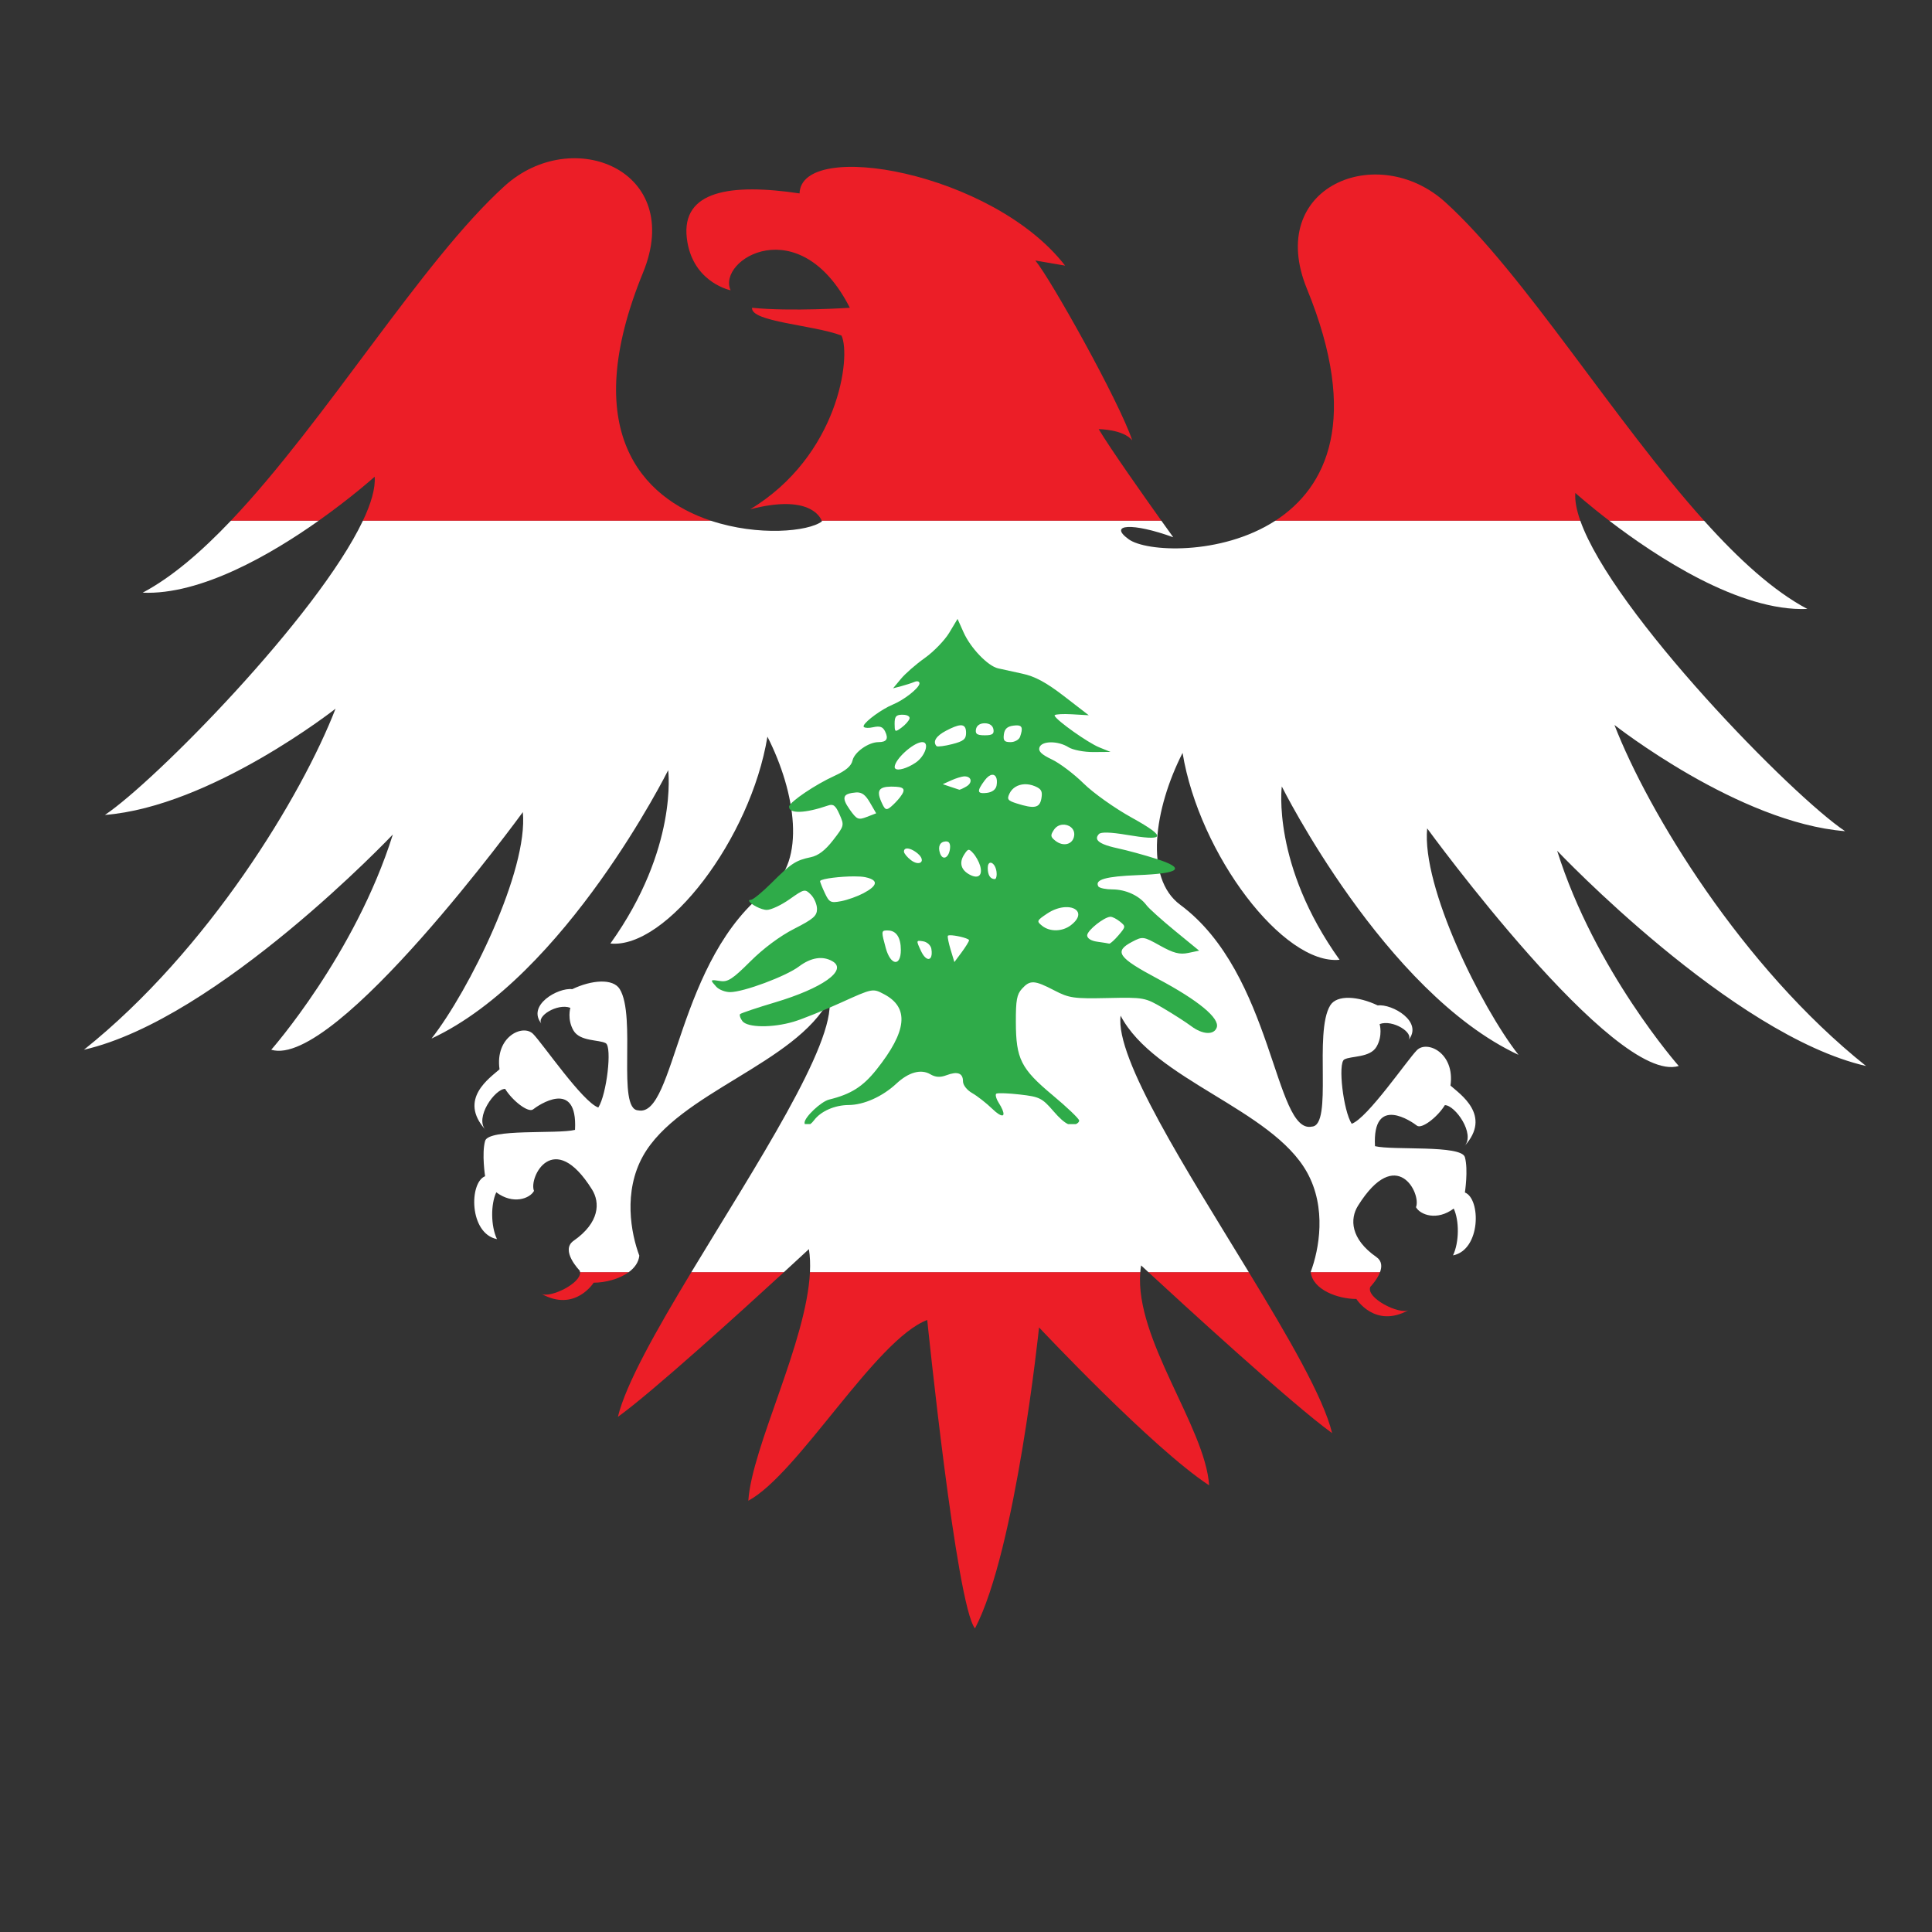 <?xml version="1.0" encoding="UTF-8" standalone="no"?>
<!-- Created with Inkscape (http://www.inkscape.org/) -->

<svg
   xmlns:dc="http://purl.org/dc/elements/1.1/"
   xmlns:cc="http://creativecommons.org/ns#"
   xmlns:rdf="http://www.w3.org/1999/02/22-rdf-syntax-ns#"
   xmlns:svg="http://www.w3.org/2000/svg"
   xmlns="http://www.w3.org/2000/svg"
   xmlns:sodipodi="http://sodipodi.sourceforge.net/DTD/sodipodi-0.dtd"
   xmlns:inkscape="http://www.inkscape.org/namespaces/inkscape"
   version="1.1"
   id="svg32269"
   xml:space="preserve"
   width="800"
   height="800"
   viewBox="0 0 800 800"
   sodipodi:docname="Lebanon-flag-crest-eagle-publicdomainvectors.org.svg"
   inkscape:version="0.92.4 (5da689c313, 2019-01-14)"><rect x="0" y="0" width="800" height="800" fill="#333333" stroke="none"/><defs
     id="defs32273"><clipPath
       clipPathUnits="userSpaceOnUse"
       id="clipPath32285"><path
         d="M 0,600 H 600 V 0 H 0 Z"
         id="path32283"
         inkscape:connector-curvature="0" /></clipPath></defs><sodipodi:namedview
     pagecolor="#ffffff"
     bordercolor="#666666"
     borderopacity="1"
     objecttolerance="10"
     gridtolerance="10"
     guidetolerance="10"
     inkscape:pageopacity="0"
     inkscape:pageshadow="2"
     inkscape:window-width="797"
     inkscape:window-height="480"
     id="namedview32271"
     showgrid="false"
     inkscape:zoom="0.295"
     inkscape:cx="400"
     inkscape:cy="400"
     inkscape:window-x="0"
     inkscape:window-y="0"
     inkscape:window-maximized="0"
     inkscape:current-layer="g32277" /><g
     id="g32277"
     inkscape:groupmode="layer"
     inkscape:label="Lebanon-flag-crest-eagle-publicdomainvectors.org"
     transform="matrix(1.333,0,0,-1.333,0,800)"><g
       id="g32279"><g
         id="g32281"
         clip-path="url(#clipPath32285)"><path
           d="m 191.936,160.018 c 10.716,7.714 38.099,32.574 51.586,44.955 h -28.764 c -10.953,-18.147 -20.352,-34.76 -22.822,-44.955"
           style="fill:#ec1e27;fill-opacity:1;fill-rule:nonzero;stroke:none"
           id="path32289"
           inkscape:connector-curvature="0" /><path
           d="m 168.201,198.227 c 10.415,-5.791 16.207,3.472 16.207,3.472 3.594,0 7.964,1.115 10.903,3.274 h -15.126 c 0.382,-3.446 -9.219,-8.121 -11.984,-6.746"
           style="fill:#ec1e27;fill-opacity:1;fill-rule:nonzero;stroke:none"
           id="path32291"
           inkscape:connector-curvature="0" /><path
           d="m 341.293,466.838 c 0,0 7.527,0 10.419,-3.474 -4.056,12.157 -25.474,50.365 -30.102,55.862 l 9.258,-1.591 c -22.572,29.135 -82.057,39.51 -82.493,22.433 -21.416,3.184 -36.758,0.866 -35.023,-13.894 1.53,-12.99 12.236,-15.893 13.602,-16.204 -4.329,9.553 21.413,25.251 37.038,-5.425 0,0 -18.222,-1.237 -30.378,0 -0.435,-4.405 18.958,-5.29 27.787,-8.628 3.04,-6.501 -0.867,-37.33 -28.363,-53.973 18.206,4.751 21.736,-2.284 22.218,-3.565 h 105.527 c -5.533,7.759 -15.766,22.249 -19.49,28.459"
           style="fill:#ec1e27;fill-opacity:1;fill-rule:nonzero;stroke:none"
           id="path32293"
           inkscape:connector-curvature="0" /><path
           d="m 448.975,537.331 c -21.031,19.051 -56.015,4.917 -42.986,-26.92 16.494,-40.324 6.223,-61.656 -9.849,-72.032 h 94.768 c -1.167,3.296 -1.735,6.22 -1.554,8.645 0,0 4.055,-3.658 10.567,-8.645 h 29.45 c -28.052,31.222 -55.993,76.84 -80.396,98.952"
           style="fill:#ec1e27;fill-opacity:1;fill-rule:nonzero;stroke:none"
           id="path32295"
           inkscape:connector-curvature="0" /><path
           d="m 199.748,515.465 c 13.025,31.841 -21.958,45.971 -42.984,26.919 C 131.008,519.05 101.313,469.526 71.704,438.379 H 98.96 c 10.404,7.359 17.429,13.694 17.429,13.694 0.267,-3.602 -1.101,-8.293 -3.665,-13.694 h 108.158 c -21.516,7.129 -41.252,27.911 -21.134,77.086"
           style="fill:#ec1e27;fill-opacity:1;fill-rule:nonzero;stroke:none"
           id="path32297"
           inkscape:connector-curvature="0" /><path
           d="m 413.804,154.963 c -2.701,11.137 -13.664,29.926 -25.89,50.01 h -31.19 c 9.266,-8.561 44.554,-40.994 57.08,-50.01"
           style="fill:#ec1e27;fill-opacity:1;fill-rule:nonzero;stroke:none"
           id="path32299"
           inkscape:connector-curvature="0" /><path
           d="m 232.454,133.969 c 15.525,8.33 39.513,50.072 55.58,56.15 0,0 9.048,-88.859 14.836,-95.808 12.734,24.312 19.896,93.494 19.896,93.494 0,0 35.314,-37.631 52.833,-49.049 -1.211,18.113 -23.107,45.328 -21.385,66.217 H 251.596 c -1.042,-21.774 -18.028,-54.231 -19.142,-71.004"
           style="fill:#ec1e27;fill-opacity:1;fill-rule:nonzero;stroke:none"
           id="path32301"
           inkscape:connector-curvature="0" /><path
           d="m 421.331,196.645 c 0,0 5.787,-9.262 16.205,-3.475 -2.891,-1.445 -13.314,3.766 -11.869,7.234 0,0 2.129,2.174 3.017,4.569 h -21.526 c 0.632,-5.461 8.403,-8.328 14.173,-8.328"
           style="fill:#ec1e27;fill-opacity:1;fill-rule:nonzero;stroke:none"
           id="path32303"
           inkscape:connector-curvature="0" /><path
           d="m 561.421,410.989 c -10.571,5.606 -21.319,15.447 -32.05,27.39 h -29.45 c 14.293,-10.944 40.425,-28.287 61.5,-27.39"
           style="fill:#ffffff;fill-opacity:1;fill-rule:nonzero;stroke:none"
           id="path32305"
           inkscape:connector-curvature="0" /><path
           d="m 350.553,432.681 c -6.364,4.631 1.159,5.211 13.898,0.578 0,0 -1.462,2.027 -3.668,5.12 H 255.256 c 0.048,-0.124 0.066,-0.196 0.066,-0.196 -4.229,-3.173 -19.75,-4.671 -34.44,0.196 H 112.724 C 98.598,408.633 48.025,357.293 32.59,347.002 c 32.996,2.606 71.64,33.001 71.64,33.001 -10.424,-26.923 -39.509,-75.112 -78.152,-105.94 41.679,9.548 95.952,66.86 95.952,66.86 -11.723,-37.338 -37.772,-66.86 -37.772,-66.86 19.972,-6.079 78.153,73.811 78.153,73.811 1.735,-18.235 -16.791,-55.579 -28.366,-70.337 41.681,19.43 73.517,83.362 73.517,83.362 0,0 3.185,-24.314 -17.948,-53.839 17.372,-1.733 43.565,32.563 48.777,64.256 8.83,-17.366 11.988,-38.841 0.726,-47.181 -28.95,-21.416 -29.283,-71.358 -40.89,-68.899 -6.657,0.293 -0.509,29.248 -5.715,37.67 -2.084,3.367 -8.685,2.864 -14.762,-0.029 -4.34,0.582 -14.37,-5.051 -9.448,-10.842 -2.024,2.319 4.852,6.572 8.867,5.049 0,0 -1.049,-3.58 0.981,-7.053 2.027,-3.472 7.994,-2.783 10.024,-3.941 2.017,-1.16 0.286,-15.922 -2.32,-19.975 -4.916,1.739 -17.361,19.975 -20.262,22.869 -3.177,3.176 -11.865,-0.867 -10.42,-11 -2.895,-2.605 -13.024,-9.263 -4.341,-18.816 -3.471,3.762 2.896,12.736 6.077,12.736 2.321,-3.759 7.233,-7.523 8.684,-6.369 1.45,1.158 13.894,9.842 13.024,-6.367 -5.567,-1.375 -26.845,0.473 -27.93,-3.436 -1.086,-3.908 0,-10.962 0,-10.962 -4.992,-1.956 -4.992,-17.801 3.69,-19.538 -1.95,4.125 -1.95,10.852 -0.218,14.545 5.212,-3.908 10.423,-1.959 11.724,0.432 -1.736,4.123 6.016,19.637 18.02,0.434 2.531,-4.051 2.39,-10.274 -5.716,-15.92 -4.281,-2.979 1.881,-9.262 1.881,-9.262 0.066,-0.16 0.1,-0.322 0.118,-0.488 h 15.126 c 1.797,1.32 3.062,3.031 3.283,5.119 -2.606,6.949 -5.037,19.9 1.154,30.972 10.999,19.682 47.473,28.657 57.891,48.627 1.865,-13.984 -23.055,-51.867 -42.881,-84.718 h 28.764 c 4.725,4.336 7.749,7.146 7.749,7.146 0.363,-2.207 0.445,-4.607 0.325,-7.146 h 102.618 c 0.057,0.705 0.14,1.4 0.253,2.09 0,0 0.817,-0.76 2.257,-2.09 h 31.19 c -19.231,31.593 -41.586,66.392 -39.815,79.666 10.422,-19.973 46.891,-28.948 57.89,-48.629 6.187,-11.078 3.763,-24.028 1.157,-30.977 10e-4,-0.019 0.009,-0.039 0.012,-0.06 h 21.526 c 0.621,1.679 0.633,3.466 -1.13,4.693 -8.11,5.65 -8.253,11.867 -5.719,15.924 12.006,19.201 19.753,3.691 18.018,-0.434 1.299,-2.388 6.516,-4.343 11.722,-0.435 1.737,-3.692 1.737,-10.418 -0.218,-14.543 8.683,1.734 8.683,17.584 3.691,19.539 0,0 1.085,7.054 0,10.961 -1.081,3.908 -22.358,2.062 -27.93,3.431 -0.866,16.211 11.578,7.53 13.029,6.371 1.446,-1.15 6.363,2.606 8.678,6.37 3.186,0 9.554,-8.975 6.081,-12.741 8.684,9.553 -1.449,16.215 -4.341,18.821 1.446,10.127 -7.246,14.177 -10.418,10.998 -2.901,-2.901 -15.345,-21.133 -20.262,-22.867 -2.612,4.054 -4.343,18.808 -2.316,19.966 2.022,1.162 7.997,0.477 10.018,3.952 2.03,3.472 0.976,7.054 0.976,7.054 4.017,1.52 10.899,-2.734 8.876,-5.053 4.917,5.791 -5.11,11.424 -9.453,10.84 -6.076,2.899 -12.676,3.399 -14.764,0.028 -5.206,-8.42 0.942,-37.373 -5.716,-37.664 -11.597,-2.461 -11.94,47.48 -40.884,68.901 -11.267,8.334 -8.103,29.813 0.725,47.182 5.212,-31.696 31.406,-66 48.77,-64.263 -21.13,29.53 -17.945,53.843 -17.945,53.843 0,0 31.842,-63.937 73.522,-83.367 -11.577,14.764 -30.106,52.104 -28.365,70.34 0,0 58.174,-79.89 78.151,-73.81 0,0 -26.053,29.523 -37.773,66.863 0,0 54.27,-57.314 95.948,-66.863 -38.636,30.824 -67.728,79.025 -78.152,105.941 0,0 38.644,-30.394 71.646,-32.997 -16.35,10.895 -72.131,67.859 -82.241,96.425 H 396.14 c -16.911,-10.917 -40.244,-9.704 -45.587,-5.698"
           style="fill:#ffffff;fill-opacity:1;fill-rule:nonzero;stroke:none"
           id="path32307"
           inkscape:connector-curvature="0" /><path
           d="m 44.313,416.038 c 18.045,-0.765 39.792,11.833 54.647,22.341 H 71.704 C 62.525,428.724 53.355,420.833 44.313,416.038"
           style="fill:#ffffff;fill-opacity:1;fill-rule:nonzero;stroke:none"
           id="path32309"
           inkscape:connector-curvature="0" /><path
           d="m 285.391,307.888 c 0.285,0.029 0.732,-0.047 1.352,-0.143 1.24,-0.196 2.381,-1.227 2.572,-2.327 0.231,-1.338 0.103,-2.27 -0.221,-2.757 -0.026,-0.036 -0.065,-0.091 -0.093,-0.122 -0.032,-0.035 -0.076,-0.074 -0.111,-0.102 -0.014,-0.011 -0.042,-0.031 -0.055,-0.041 -0.065,-0.041 -0.15,-0.082 -0.223,-0.102 -0.032,-0.008 -0.079,-0.017 -0.111,-0.021 -0.056,-0.004 -0.128,-0.006 -0.186,0 -0.643,0.082 -1.476,0.881 -2.202,2.431 -0.838,1.785 -1.222,2.63 -1.074,2.98 0.012,0.024 0.036,0.062 0.055,0.081 0.064,0.064 0.161,0.11 0.297,0.123 m 9.683,1.735 c 1.576,0.049 5.391,-0.83 5.889,-1.43 10e-4,-0.002 0.015,-0.016 0.018,-0.02 0.001,-0.004 0.016,-0.017 0.018,-0.02 10e-4,-0.003 -0.002,-0.018 0,-0.02 10e-4,-0.004 0.019,-0.018 0.019,-0.021 v -0.02 -0.021 -0.02 c -0.049,-0.407 -1.07,-2.063 -2.295,-3.717 l -2.259,-3.041 -1.186,3.919 c -0.585,1.955 -0.946,3.716 -0.871,4.165 0.001,0.004 0,0.018 0,0.022 0.002,0.006 0.017,0.015 0.019,0.019 0.001,0.003 0,0.019 0,0.021 0.002,0.004 0.015,0.017 0.018,0.019 0.005,0.006 0.013,0.017 0.019,0.022 0.004,0.003 0.016,0.018 0.018,0.02 0.004,0.002 0.015,-0.002 0.019,0 0.003,0.002 0.015,0.019 0.019,0.021 0.006,0.004 0.029,0.018 0.037,0.02 0.117,0.045 0.298,0.075 0.518,0.082 m -19.905,1.49 c 0.177,0.011 0.388,0 0.611,0 2.616,0 4.056,-2.152 4.056,-6.064 0,-5.255 -3.205,-4.834 -4.685,0.614 -1.289,4.742 -1.418,5.37 0.018,5.45 m 69.64,4.247 c 0.066,0.007 0.14,0 0.203,0 0.561,0.002 1.859,-0.66 2.888,-1.49 1.835,-1.48 1.829,-1.579 -0.462,-4.267 -1.186,-1.394 -2.396,-2.484 -2.816,-2.573 h -0.018 -0.018 -0.02 -0.017 c -0.306,0.094 -1.979,0.356 -3.702,0.593 -1.919,0.261 -3.13,1.035 -3.13,1.98 0,0.041 0.011,0.097 0.019,0.142 0.303,1.59 5.052,5.367 7.073,5.615 m -13.85,3 c 3.801,0.168 5.853,-2.402 1.722,-5.593 -2.659,-2.053 -6.562,-2.136 -8.982,-0.184 -1.741,1.404 -1.651,1.604 1.52,3.736 2.004,1.348 4.042,1.967 5.74,2.041 m -65.657,9.555 c 1.417,0.002 2.661,-0.077 3.479,-0.246 1.353,-0.28 2.251,-0.666 2.685,-1.123 0.092,-0.099 0.174,-0.219 0.222,-0.326 0.023,-0.054 0.043,-0.128 0.056,-0.183 0.022,-0.114 0.021,-0.248 0,-0.369 -0.162,-0.828 -1.35,-1.838 -3.556,-3 -1.827,-0.963 -4.921,-2.076 -6.887,-2.45 -3.265,-0.622 -3.713,-0.39 -5.073,2.51 -0.807,1.721 -1.46,3.358 -1.482,3.676 v 0.02 c 0.002,0.008 -0.003,0.034 0,0.04 0.002,0.005 0.017,0.017 0.019,0.022 0.004,0.007 0.012,0.031 0.017,0.04 0.005,0.005 0.016,0.016 0.019,0.02 0.682,0.706 6.338,1.364 10.501,1.369 m 42.326,4.247 c 0.714,0.096 1.685,-0.974 1.926,-2.778 0.139,-1.052 -0.005,-1.949 -0.334,-2.224 -0.002,-0.004 -0.015,-0.02 -0.019,-0.021 -0.009,-0.008 -0.026,-0.015 -0.036,-0.02 -0.014,-0.008 -0.042,-0.016 -0.055,-0.022 -0.005,-10e-4 -0.016,-0.018 -0.018,-0.019 -0.005,-10e-4 -0.017,0.001 -0.02,0 -0.007,-0.002 -0.03,0.001 -0.037,0 h -0.018 -0.019 c -1.378,0 -2.166,1.241 -2.166,3.45 0,1.055 0.353,1.572 0.796,1.634 m -6.74,4 c 0.377,0.033 0.768,-0.336 1.426,-1.061 0.825,-0.911 1.795,-2.654 2.148,-3.88 0.847,-2.945 -0.491,-4.175 -3.111,-2.837 -2.812,1.436 -3.497,3.708 -1.871,6.267 0.622,0.976 1.006,1.476 1.408,1.511 m -19.313,0.409 c 0.818,0.11 2.158,-0.433 3.499,-1.552 0.914,-0.761 1.292,-1.499 1.279,-2.043 -0.002,-0.049 -0.009,-0.115 -0.019,-0.162 -0.005,-0.029 -0.009,-0.074 -0.018,-0.102 -0.008,-0.022 -0.029,-0.06 -0.037,-0.083 -0.013,-0.03 -0.04,-0.072 -0.055,-0.101 -0.006,-0.009 -0.012,-0.031 -0.019,-0.04 -0.007,-0.009 -0.031,-0.032 -0.037,-0.042 -0.03,-0.038 -0.074,-0.088 -0.11,-0.122 -0.011,-0.008 -0.03,-0.033 -0.038,-0.04 -0.558,-0.433 -1.741,-0.33 -3.092,0.714 -1.117,0.863 -2.046,1.991 -2.13,2.571 -10e-4,0.011 0.002,0.032 0,0.042 v 0.041 c 0,0.553 0.289,0.851 0.777,0.919 m 12.148,2.204 c 0.071,0.005 0.147,0 0.221,0 0.163,0 0.315,-0.034 0.445,-0.082 0.081,-0.031 0.173,-0.072 0.241,-0.122 0.018,-0.015 0.057,-0.045 0.073,-0.062 0.011,-0.008 0.029,-0.031 0.038,-0.041 0.008,-0.009 0.028,-0.031 0.036,-0.04 0.009,-0.01 0.031,-0.031 0.037,-0.042 0.295,-0.379 0.398,-1.026 0.279,-1.918 -0.383,-2.864 -2.28,-3.705 -3.093,-1.367 -0.726,2.086 -0.02,3.562 1.723,3.674 m 36.346,5.206 c 1.926,0.155 3.893,-1.201 3.611,-3.39 -0.359,-2.778 -3.394,-3.582 -5.889,-1.572 -1.489,1.202 -1.543,1.647 -0.388,3.391 0.661,0.997 1.658,1.489 2.666,1.571 m -64.028,10.023 c 1.734,0.047 2.803,-0.772 4.185,-3.144 l 1.945,-3.348 -2.909,-1.122 c -2.653,-1.02 -3.099,-0.828 -5.295,2.267 -1.383,1.949 -1.914,3.242 -1.536,4.061 0.034,0.073 0.08,0.159 0.129,0.225 0.012,0.015 0.042,0.045 0.056,0.06 0.013,0.016 0.04,0.047 0.055,0.062 0.496,0.497 1.495,0.767 3.018,0.897 0.123,0.012 0.235,0.039 0.352,0.042 m 10.702,1.797 h 0.186 c 4.064,0 4.626,-0.707 2.648,-3.307 -0.663,-0.872 -1.924,-2.2 -2.815,-2.941 -1.363,-1.131 -1.781,-1.011 -2.649,0.777 -1.032,2.128 -1.353,3.526 -0.85,4.369 0.464,0.751 1.606,1.083 3.48,1.102 m 41.439,0.735 c 1.051,0.055 2.189,-0.149 3.296,-0.613 2.009,-0.842 2.4,-1.573 2.018,-3.777 -0.518,-2.992 -2.154,-3.328 -7.739,-1.551 -2.745,0.873 -3.028,1.293 -2.148,3.103 0.837,1.727 2.567,2.731 4.573,2.838 m -18.719,2.449 c 0.054,0.005 0.101,0 0.147,0 2.224,0 2.584,-1.958 0.574,-3.144 -0.926,-0.547 -1.828,-0.956 -2.129,-1 -0.01,-0.001 -0.029,-0.02 -0.036,-0.02 -0.008,0 -0.033,0.019 -0.038,0.02 -0.168,0.059 -1.395,0.453 -2.721,0.899 l -2.408,0.816 2.722,1.226 c 1.4,0.625 3.081,1.14 3.889,1.203 m 8.683,0.49 c 1.107,0.134 1.81,-1.08 1.426,-3.308 -0.215,-1.239 -1.321,-2.094 -2.98,-2.306 -1.271,-0.16 -2.054,-0.105 -2.353,0.245 -0.003,0.004 -0.016,0.018 -0.018,0.02 -0.013,0.018 -0.027,0.042 -0.038,0.062 -0.003,0.008 -0.015,0.033 -0.018,0.041 -0.002,0.004 -0.017,0.016 -0.018,0.021 -0.009,0.02 -0.011,0.058 -0.019,0.081 -0.148,0.593 0.463,1.699 1.814,3.492 0.785,1.035 1.562,1.575 2.204,1.652 m -21.83,10.146 c 0.067,0.005 0.141,0 0.204,0 2.324,0 0.874,-4.382 -2.111,-6.39 -2.659,-1.786 -5.485,-2.554 -6.277,-1.857 -0.003,0.003 -0.015,0.017 -0.018,0.02 -0.051,0.052 -0.1,0.118 -0.13,0.185 -0.004,0.007 -0.014,0.031 -0.019,0.041 -0.006,0.013 -0.015,0.046 -0.019,0.06 -0.002,0.01 -0.016,0.03 -0.017,0.041 -0.004,0.016 0.001,0.045 0,0.062 -0.004,0.026 -0.019,0.073 -0.019,0.101 v 0.021 c 0.065,2.394 5.66,7.48 8.406,7.716 m 29.33,5.206 c 1.916,0.063 2.157,-0.842 1.221,-3.532 -0.321,-0.925 -1.656,-1.674 -2.964,-1.674 -1.91,0 -2.32,0.462 -2.072,2.389 0.22,1.714 1.062,2.495 2.963,2.736 0.314,0.039 0.597,0.073 0.852,0.081 m -17.387,0.02 c 1.307,0.102 1.833,-0.671 1.833,-2.326 0,-1.993 -0.763,-2.614 -4.352,-3.532 -2.263,-0.579 -4.34,-0.846 -4.776,-0.634 -0.011,0.006 -0.029,0.015 -0.038,0.021 -0.002,0.002 -0.016,0.019 -0.018,0.02 -1.243,1.37 -0.152,3.128 2.945,4.757 1.992,1.047 3.42,1.618 4.406,1.694 m 7.554,0.633 c 0.024,10e-4 0.033,0 0.055,0 1.506,0 2.518,-0.703 2.723,-1.878 0.255,-1.454 -0.35,-1.857 -2.723,-1.857 -1.333,0 -2.106,0.138 -2.479,0.51 -0.28,0.289 -0.333,0.722 -0.223,1.347 0.202,1.156 1.181,1.857 2.647,1.878 m -25.792,2.654 c 0.116,0.004 0.243,0 0.37,0 0.985,0 1.702,-0.239 1.999,-0.613 0.006,-0.007 0.031,-0.031 0.038,-0.04 0.007,-0.009 0.012,-0.032 0.019,-0.041 0.03,-0.054 0.058,-0.124 0.074,-0.184 0.002,-0.014 0.015,-0.046 0.018,-0.061 0.002,-0.021 -10e-4,-0.06 0,-0.081 0,-0.016 0.001,-0.045 0,-0.062 -0.003,-0.027 -0.013,-0.074 -0.018,-0.101 -0.004,-0.018 -0.014,-0.045 -0.019,-0.062 -0.206,-0.681 -1.317,-1.923 -2.481,-2.776 -0.891,-0.653 -1.422,-1.007 -1.722,-0.96 -0.021,0.004 -0.056,0.012 -0.075,0.02 -0.007,0.005 -0.028,0.015 -0.036,0.021 -0.017,0.013 -0.042,0.045 -0.056,0.061 -0.202,0.246 -0.241,0.91 -0.241,2.083 0,2.146 0.395,2.733 2.13,2.796 m 17.423,29.765 -2.574,-4.287 c -1.415,-2.359 -4.845,-5.898 -7.61,-7.86 -2.766,-1.961 -6.098,-4.882 -7.424,-6.492 l -2.426,-2.919 2.573,0.675 c 1.411,0.371 3.246,0.968 4.092,1.325 0.845,0.358 1.537,0.159 1.537,-0.448 0,-0.017 10e-4,-0.044 0,-0.062 -0.003,-0.034 -0.01,-0.085 -0.018,-0.122 -0.372,-1.512 -4.79,-4.978 -8.295,-6.43 -3.355,-1.392 -8.329,-5.022 -8.981,-6.472 -0.015,-0.036 -0.027,-0.09 -0.036,-0.122 -0.006,-0.017 -0.016,-0.046 -0.018,-0.062 -0.004,-0.016 0,-0.046 0,-0.061 -0.001,-0.005 0,-0.016 0,-0.021 0,-0.004 -0.001,-0.016 0,-0.02 0,-0.004 -0.001,-0.017 0,-0.02 0,-0.005 -0.002,-0.018 0,-0.021 0.003,-0.014 0.011,-0.047 0.018,-0.061 0.004,-0.011 0.012,-0.031 0.018,-0.041 0.002,-0.003 0.016,-0.018 0.018,-0.021 0.006,-0.006 0.013,-0.014 0.019,-0.02 0.004,-0.003 0.017,-0.017 0.017,-0.02 0.014,-0.012 0.042,-0.03 0.056,-0.041 0.394,-0.275 1.474,-0.316 2.723,-0.041 2.188,0.483 3.092,0.183 3.814,-1.306 1.106,-2.279 0.472,-3.308 -2.073,-3.308 -3.079,0 -7.462,-3.091 -8.056,-5.695 -0.396,-1.746 -2.076,-3.171 -5.683,-4.818 -5.89,-2.691 -13.489,-7.83 -14.018,-9.411 -0.012,-0.044 -0.016,-0.105 -0.017,-0.144 0,-2.241 4.96,-2.085 12.146,0.389 1.61,0.555 2.321,-0.011 3.536,-2.777 1.504,-3.424 1.482,-3.507 -2.016,-8.023 -2.445,-3.153 -4.593,-4.778 -6.927,-5.267 -4.649,-0.972 -6.095,-1.917 -12.127,-7.941 -2.888,-2.883 -5.786,-5.268 -6.444,-5.288 -0.258,-0.008 -0.429,-0.046 -0.519,-0.122 -0.003,-0.002 -0.016,-0.018 -0.019,-0.021 -10e-4,-0.003 -0.015,-0.016 -0.018,-0.019 -0.002,-0.004 -0.017,-0.018 -0.018,-0.021 -0.002,-0.004 0.001,-0.017 0,-0.02 -0.002,-0.003 -0.018,-0.018 -0.019,-0.021 0,-0.004 10e-4,-0.017 0,-0.02 0,-0.004 10e-4,-0.017 0,-0.021 v -0.02 -0.041 c 10e-4,-0.004 0,-0.017 0,-0.021 0.004,-0.016 0.013,-0.044 0.019,-0.06 0.003,-0.009 0.014,-0.032 0.018,-0.041 0.005,-0.009 0.014,-0.031 0.018,-0.041 0.486,-0.893 3.671,-2.655 5.462,-2.655 1.313,0 4.508,1.5 7.093,3.329 4.535,3.208 4.759,3.256 6.591,1.428 1.044,-1.042 1.907,-3.061 1.907,-4.47 0,-2.151 -1.155,-3.132 -7.109,-6.165 -4.406,-2.246 -9.582,-6.103 -13.629,-10.147 -5.44,-5.434 -6.982,-6.438 -9.295,-6.063 -1.46,0.236 -2.276,0.334 -2.536,0.184 -0.009,-0.006 -0.03,-0.014 -0.037,-0.02 -0.003,-0.004 -0.016,-0.017 -0.019,-0.021 -0.002,-0.002 -0.016,-0.016 -0.019,-0.02 -0.009,-0.019 -0.016,-0.058 -0.018,-0.082 -0.002,-0.279 0.49,-0.848 1.37,-1.816 0.835,-0.92 2.769,-1.674 4.296,-1.674 4.166,0 17.33,4.906 21.387,7.96 3.764,2.836 7.427,3.383 10.461,1.592 4.695,-2.769 -3.156,-8.349 -17.943,-12.757 -5.439,-1.623 -10.152,-3.201 -10.757,-3.594 -0.009,-0.006 -0.031,-0.014 -0.038,-0.021 -0.001,-0.002 -0.015,-0.016 -0.018,-0.02 -0.002,-0.002 -0.017,-0.018 -0.019,-0.021 -0.002,-0.002 0.002,-0.016 0,-0.02 -0.211,-0.35 0.101,-1.273 0.741,-2.123 1.545,-2.051 9.313,-2.15 15.942,-0.184 2.653,0.787 9.261,3.461 14.684,5.92 9.835,4.463 9.873,4.455 13.312,2.655 7.996,-4.184 7.258,-11.504 -2.351,-23.538 -4.185,-5.242 -7.898,-7.578 -14.645,-9.228 -2.499,-0.609 -7.629,-5.445 -7.629,-7.186 0,-0.171 0.033,-0.308 0.073,-0.429 h 1.722 c 0.379,0.277 0.765,0.674 1.149,1.185 2.127,2.826 6.416,4.711 10.757,4.735 4.716,0.027 10.493,2.617 14.832,6.656 3.812,3.549 7.641,4.605 10.536,2.898 1.602,-0.945 3.061,-1.041 4.999,-0.304 3.445,1.304 5.148,0.673 5.148,-1.901 0,-1.156 1.212,-2.709 2.868,-3.654 1.585,-0.902 4.413,-3.115 6.277,-4.92 1.42,-1.375 2.456,-2.002 3.001,-2 0.02,0 0.054,-0.002 0.074,0 0.013,0.002 0.042,-0.004 0.054,0 0.01,0.004 0.029,0.018 0.039,0.022 0.006,0.001 0.029,0.015 0.036,0.019 0.024,0.012 0.054,0.025 0.075,0.041 0.002,0.004 0.014,0.018 0.017,0.022 l 0.02,0.019 c 0.003,0.002 0.015,0.018 0.018,0.022 0.002,0.002 0.016,0.015 0.018,0.019 0.008,0.01 0.013,0.027 0.019,0.039 0.004,0.01 0.015,0.033 0.019,0.041 0.002,0.01 0.015,0.033 0.018,0.041 l 0.019,0.063 c 0.004,0.021 -0.004,0.058 0,0.082 0.056,0.603 -0.414,1.82 -1.501,3.531 -0.638,1.006 -0.964,2.008 -0.87,2.51 0.006,0.025 0.013,0.06 0.019,0.082 0.003,0.008 0.015,0.033 0.018,0.041 0.003,0.004 -0.002,0.017 0,0.019 0.003,0.004 0.017,0.018 0.018,0.022 0.012,0.017 0.026,0.047 0.039,0.062 0.002,0.002 0.014,0.016 0.016,0.02 0.01,0.008 0.029,0.013 0.038,0.021 0.003,0 0.016,0.018 0.019,0.02 0.008,0.004 0.027,0.015 0.038,0.019 0.601,0.235 3.788,0.116 7.276,-0.287 6.134,-0.701 6.878,-1.07 10.499,-5.265 1.788,-2.071 3.254,-3.373 4.443,-3.92 h 2.463 c 0.525,0.236 0.894,0.58 0.981,0.918 0.002,0.009 0.017,0.033 0.019,0.041 0.003,0.013 -10e-4,0.049 0,0.062 0.001,0.008 0,0.033 0,0.041 0,0.01 0.001,0.031 0,0.041 0,0.002 0.001,0.018 0,0.02 -10e-4,0.006 0.001,0.015 0,0.021 -0.211,0.705 -3.844,4.16 -8.202,7.797 -9.909,8.268 -11.427,11.291 -11.462,22.742 -0.022,6.85 0.303,8.604 1.907,10.371 2.498,2.754 3.869,2.686 9.999,-0.509 4.629,-2.414 6.067,-2.618 16.589,-2.389 11.302,0.244 11.633,0.174 17.313,-3.164 3.184,-1.871 7.074,-4.377 8.666,-5.572 3.514,-2.643 7.082,-2.828 7.925,-0.411 0.994,2.858 -5.686,8.401 -18.238,15.086 -12.483,6.651 -13.79,8.511 -8.036,11.535 3.271,1.721 3.499,1.689 8.683,-1.204 4.156,-2.318 6.058,-2.816 8.722,-2.266 l 3.406,0.714 -7.499,6.146 c -4.123,3.379 -8.111,6.964 -8.869,7.981 -2.189,2.946 -6.425,4.9 -10.591,4.9 -1.952,0 -3.775,0.376 -4.277,0.836 -0.016,0.017 -0.042,0.046 -0.056,0.063 -0.003,0.003 -0.014,0.016 -0.018,0.02 -0.005,0.008 -0.015,0.033 -0.019,0.04 -1.171,2.091 2.359,3.084 12.202,3.472 13.264,0.522 15.088,2.068 5.944,5.021 -3.651,1.18 -9.123,2.672 -12.165,3.328 -3.709,0.799 -5.765,1.669 -6.277,2.674 -0.056,0.115 -0.093,0.25 -0.111,0.368 -0.011,0.088 -0.011,0.195 0,0.285 0.046,0.343 0.248,0.703 0.594,1.083 0.621,0.687 3.597,0.608 8.664,-0.245 5.678,-0.959 8.789,-1.174 9.35,-0.51 0.586,0.762 -2.032,2.659 -7.813,5.859 -5.268,2.914 -11.916,7.629 -14.943,10.615 -3,2.958 -7.456,6.322 -9.887,7.47 -3.208,1.518 -4.247,2.546 -3.832,3.737 0.721,2.077 5.771,2.099 9.034,0.041 1.326,-0.837 4.804,-1.511 7.723,-1.49 l 5.313,0.041 -3.518,1.429 c -3.514,1.425 -13.073,8.224 -13.812,9.758 -0.015,0.03 -0.031,0.076 -0.038,0.102 -0.002,0.01 10e-4,0.032 0,0.04 v 0.021 c 10e-4,0.004 -0.001,0.018 0,0.021 0.002,0.003 0.017,0.017 0.017,0.02 0.006,0.006 0.015,0.015 0.021,0.02 0.001,0.003 0.015,0.018 0.018,0.021 0.391,0.289 2.593,0.412 5.239,0.265 l 5.314,-0.306 -7.646,5.9 c -5.612,4.323 -9.069,6.184 -13.017,7.023 -2.959,0.627 -6.35,1.376 -7.536,1.653 -3.171,0.745 -8.497,6.296 -10.666,11.126 z"
           style="fill:#2fab49;fill-opacity:1;fill-rule:nonzero;stroke:none"
           id="path32311"
           inkscape:connector-curvature="0" /></g></g></g></svg>
